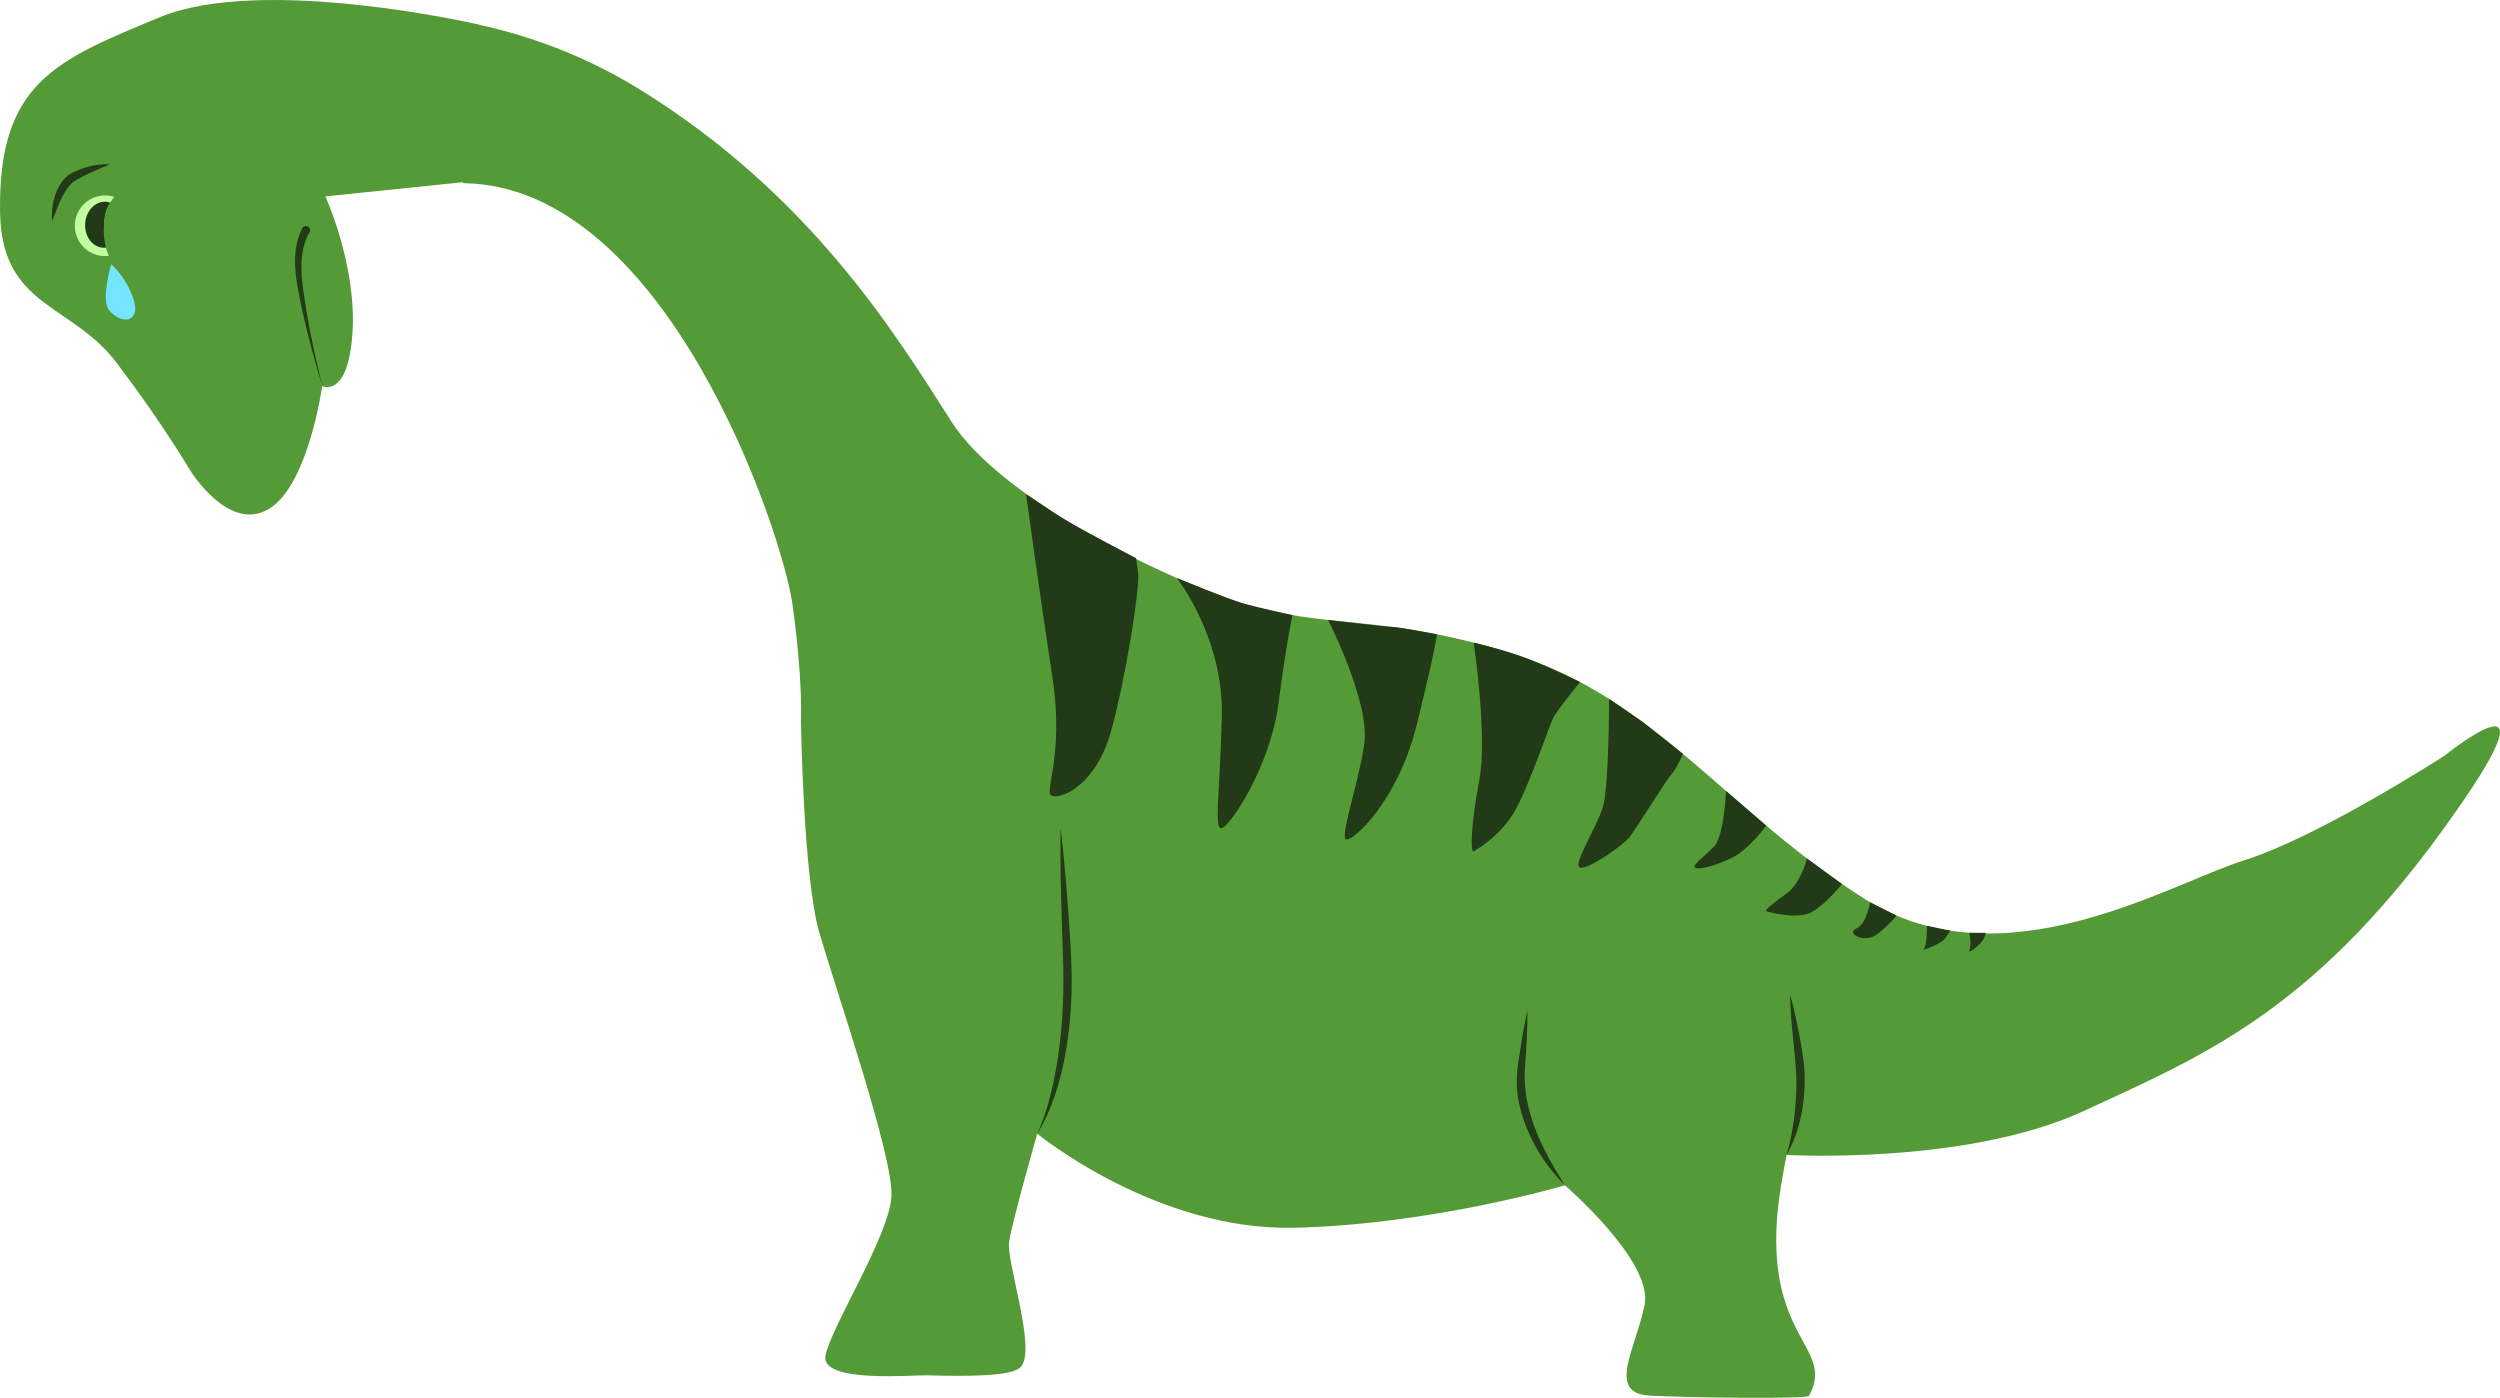 <?xml version="1.0" encoding="UTF-8"?>
<svg id="Calque_2" data-name="Calque 2" xmlns="http://www.w3.org/2000/svg" viewBox="0 0 1194.21 667.7">
  <defs>
    <style>
      .cls-1 {
        fill: #c1ffa1;
      }

      .cls-2 {
        fill: #73e5ff;
      }

      .cls-3 {
        fill: #549b37;
      }

      .cls-4 {
        fill: #223a17;
      }
    </style>
  </defs>
  <g id="Calque_2-2" data-name="Calque 2">
    <path class="cls-3" d="m1167.83,360.9s-60.11,38.86-95.74,50.02c-35.63,11.16-115.29,60.07-181.22,18.57-65.92-41.5-99.73-96.04-169.13-117.48-58.21-17.99-84.59-11.93-121.56-21.87-36.97-9.94-121.39-50.48-145.63-88.65-28.09-44.22-68.03-108.29-147.8-158.06-26.1-16.29-52.73-26.13-78.22-31.69v-.05s-103.21-23.85-152.36-3.4C27.02,28.73-.98,39.23.03,101.51c.73,45.27,34.05,43.41,55.49,71.56,21.44,28.15,35.29,51.56,35.29,51.56,0,0,18.26,29.86,37.41,18.62,19.15-11.24,25.67-58.84,25.67-58.84,0,0,12.47,6.21,14.5-25.75,2.03-31.95-12.96-64.85-12.96-64.85l65.27-6.73.91.42c97.03,1.52,152.11,166.88,156.92,201.06,5.11,36.32,4.07,56.29,4.07,56.29,0,0,1.13,74.16,8.76,100.59,7.63,26.43,35.47,107,34.47,125.97-.99,18.97-29.34,63.19-31.52,76.28-2.19,13.09,41.26,9.06,48.94,9.28,16.99.48,39.49.67,44.12-3.76,8.24-7.88-6.83-50.24-5.31-60.17,1.52-9.93,13.42-51.48,13.42-51.48,0,0,56.65,46.47,122.82,44.92,66.17-1.55,129.23-20.28,129.23-20.28,0,0,42.17,36.25,38.07,57.06-4.09,20.81-18.47,42.3,2.5,43.4,20.97,1.1,75.23,1.6,76.03.13,12.42-22.8-19.26-26.55-15.31-84.29.89-12.97,4.61-30.8,4.61-30.8,0,0,85.82,4.91,141.76-20.92,55.94-25.83,108.13-47.13,170.69-132.99,62.56-85.85,1.93-36.89,1.93-36.89Z"/>
    <path class="cls-4" d="m24.83,105.77c-.46-7.81,1.45-16.82,7.73-22.05,1.18-.83,2.59-1.59,3.89-2.12,5.08-2.16,10.6-3.4,16.12-3.16-3.37,1.45-6.63,2.81-9.81,4.28-2.65,1.27-5.37,2.48-7.77,4.15-5.42,4.9-7.39,12.22-10.16,18.9h0Z"/>
    <g>
      <path class="cls-1" d="m50.34,106.3c-.04,5.8,1.32,12.07,2.31,15.84-.51-.06-2.18.26-3.31.18-7.99-.5-14.07-7.38-13.57-15.37s7.38-14.07,15.37-13.57c1.23.08,2.4.32,3.52.68-1.86,2.43-4.28,6.65-4.32,12.24Z"/>
      <path class="cls-4" d="m49.94,106.16c-.07,4.4.54,9.33,1.14,12.18-.33-.04-1.17.04-1.89,0-5.08-.32-8.89-5.49-8.52-11.56s4.8-10.73,9.88-10.42c.78.05,1.52.22,2.23.49-1.2,1.86-2.77,5.08-2.84,9.32Z"/>
    </g>
    <path class="cls-2" d="m53.1,126.16s-4.71,16.55-1.35,21.43,10.53,7.51,12.55,1.93c1.08-2.99-.86-8.13-2.89-12.26-1.84-3.74-4.32-7.12-7.27-10.07l-1.04-1.04Z"/>
    <path class="cls-3" d="m52.58,123.43s-3.49-5.82-2.96-15.59,2.53-9.77,5.53-14.77.24,25.27.24,25.27l-2.24,5.73-.57-.65Z"/>
    <path class="cls-4" d="m154.1,184.9c-3.71-12.27-7.09-24.63-9.85-37.15-2.52-12.5-6.03-26.6.08-38.66.59-1.11,2.25-1.52,3.2-.55.8.76.83,2.03.07,2.83.11-.13.02-.02,0,0,0,0-.11.15-.11.15-5.81,11.1-3.05,24-1.33,35.87,2.12,12.6,4.86,25.11,7.94,37.52h0Z"/>
    <path class="cls-4" d="m495.48,541.56c5.11-11.22,7.77-23.31,9.74-35.4,1.38-8.99,2.23-18.31,2.55-27.41.25-5.92.26-12.42.1-18.37-.69-21.59-1.61-43.18-1.23-64.8,2.18,18.43,3.52,36.9,4.71,55.39.53,9.24.86,18.7.32,27.95-1.05,20.65-5.21,44.86-16.19,62.64h0Z"/>
    <path class="cls-4" d="m747.54,566.19c-10.65-10.61-18.57-24.16-21.88-38.95-1.69-7.47-1.29-15.21.06-22.7,1.08-7.35,2.3-14.68,3.92-21.96.03,9.33-.5,18.58-1.22,27.85-1.35,20.27,8.55,39.06,19.12,55.77h0Z"/>
    <path class="cls-4" d="m853.44,551.7c3.46-12.34,4.99-25.21,4.61-37.98-.63-12.91-2.88-25.66-2.91-38.64,1.74,6.3,3.09,12.66,4.3,19.04,1.23,6.43,2.4,12.91,2.61,19.48.28,13.1-2.08,26.64-8.61,38.11h0Z"/>
    <path class="cls-4" d="m490.14,236.08s6.69,48.79,12.6,87.65-4.9,55.09,0,56.47,20.9-5.62,27.9-30.62,14-69,13-76l-1-7s-30.17-15.55-38.59-21.27-13.91-9.23-13.91-9.23Z"/>
    <path class="cls-4" d="m562.17,276.11s22.48,28.46,21.48,66.46-3.94,54,.03,53,23.14-29.42,27.06-59.71,6.68-42.01,6.68-42.01c0,0-16.94-3.76-23.35-5.52s-31.9-12.22-31.9-12.22Z"/>
    <path class="cls-4" d="m634.39,296.13s20.26,39.45,17.26,59.45-11.95,44.88-8.48,45.44,24.48-18.44,33.48-54.44,9.74-43.6,9.74-43.6c0,0-19.67-3.7-21.71-3.55s-30.29-3.29-30.29-3.29Z"/>
    <path class="cls-4" d="m703.95,306.97s6.69,44.61,2.69,65.61-4.38,35.18-2.69,34.09,10.69-6.09,17.69-16.09,17-40,20-47c1.67-3.9,13.14-17.78,13.14-17.78,0,0-13.05-6.34-24.09-10.78s-26.74-8.05-26.74-8.05Z"/>
    <path class="cls-4" d="m768.62,333.85s.02,41.73-2.98,51.73-14.72,27.71-10.86,28.85,20.86-10.85,23.86-14.85,18-28,20-30,5.29-9.45,5.29-9.45l-18.92-15-16.39-11.28Z"/>
    <path class="cls-4" d="m824.49,377.82s-.85,21.76-5.85,26.76-10.71,8.86-8.85,9.93,9.85-.93,17.85-4.93,16.04-15.21,16.04-15.21l-19.19-16.55Z"/>
    <path class="cls-4" d="m863.16,410.1s-2.92,11.89-9.72,16.69-10.72,8.15-9.76,8.47,14.96,4.32,21.96.32,14.23-13.33,14.23-13.33l-16.72-12.16Z"/>
    <path class="cls-4" d="m893.32,430.98s-1.68,10.6-6.68,12.6,4,8,11,2,8.26-8.23,8.26-8.23l-12.59-6.37Z"/>
    <path class="cls-4" d="m920.45,442.27s.19,10.3-1.81,11.3,8.59-2.3,10.79-5.65l2.21-3.35-11.19-2.3Z"/>
    <path class="cls-4" d="m940.75,445.57s1.11,5.37,0,8.19,6.19-3.3,7.04-5.74l.85-2.44h-7.89Z"/>
  </g>
</svg>